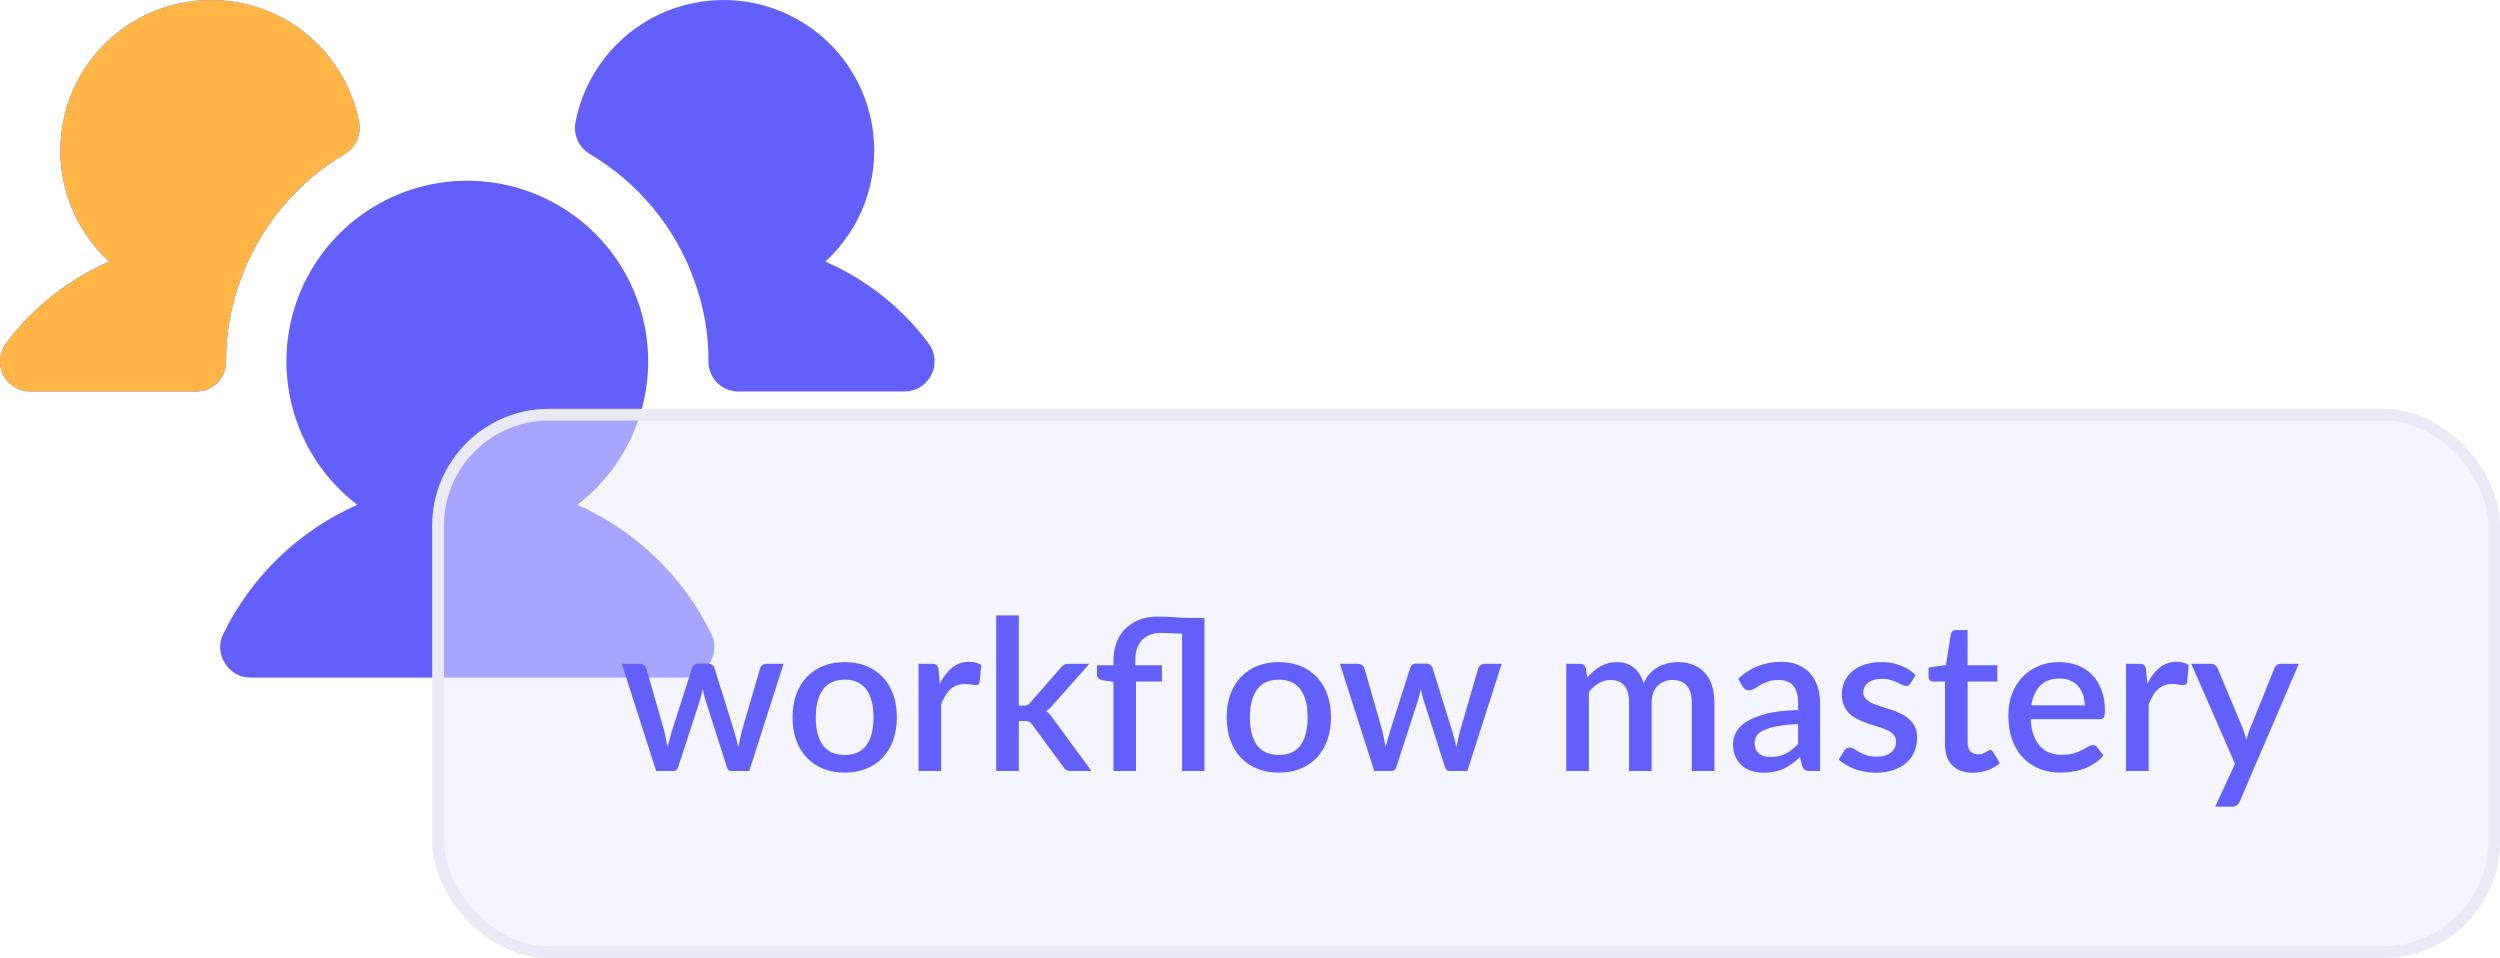 <svg width="214" height="82" viewBox="0 0 214 82" fill="none" xmlns="http://www.w3.org/2000/svg">
<path d="M19.355 30.934C19.359 31.274 19.296 31.611 19.167 31.926C19.039 32.24 18.849 32.526 18.609 32.766C18.368 33.007 18.082 33.196 17.767 33.324C17.452 33.452 17.114 33.516 16.774 33.512H2.581C2.101 33.508 1.632 33.374 1.223 33.124C0.814 32.874 0.48 32.518 0.258 32.094C0.052 31.662 -0.034 31.182 0.012 30.705C0.057 30.228 0.232 29.773 0.516 29.387C2.8 26.325 5.848 23.915 9.355 22.395C7.848 21.017 6.69 19.302 5.976 17.389C5.263 15.477 5.014 13.422 5.251 11.395C5.488 9.368 6.203 7.426 7.338 5.729C8.473 4.032 9.995 2.629 11.779 1.634C13.563 0.639 15.559 0.082 17.601 0.008C19.642 -0.065 21.673 0.346 23.524 1.209C25.376 2.072 26.995 3.362 28.25 4.973C29.505 6.584 30.359 8.469 30.742 10.473C30.837 10.996 30.771 11.534 30.552 12.018C30.333 12.502 29.972 12.907 29.516 13.18C25.344 15.651 22.171 19.505 20.549 24.071C19.749 26.27 19.345 28.594 19.355 30.934ZM79.484 29.387C77.2 26.325 74.153 23.915 70.645 22.395C72.152 21.017 73.31 19.302 74.024 17.389C74.737 15.477 74.986 13.422 74.749 11.395C74.512 9.368 73.797 7.426 72.662 5.729C71.527 4.032 70.005 2.629 68.221 1.634C66.437 0.639 64.442 0.082 62.4 0.008C60.358 -0.065 58.328 0.346 56.476 1.209C54.624 2.072 53.005 3.362 51.75 4.973C50.495 6.584 49.641 8.469 49.258 10.473C49.163 10.996 49.229 11.534 49.448 12.018C49.667 12.502 50.028 12.907 50.484 13.18C54.661 15.645 57.837 19.501 59.452 24.071C60.251 26.27 60.656 28.594 60.645 30.934C60.641 31.274 60.705 31.611 60.833 31.926C60.961 32.24 61.151 32.526 61.391 32.766C61.632 33.007 61.918 33.196 62.233 33.324C62.548 33.452 62.886 33.516 63.226 33.512H77.419C77.899 33.512 78.368 33.379 78.776 33.127C79.184 32.875 79.513 32.515 79.728 32.087C79.942 31.659 80.033 31.179 79.99 30.703C79.947 30.226 79.771 29.77 79.484 29.387ZM49.419 43.21C51.988 41.244 53.875 38.523 54.815 35.431C55.756 32.338 55.703 29.029 54.663 25.968C53.624 22.907 51.651 20.248 49.021 18.365C46.391 16.482 43.236 15.469 40 15.469C36.764 15.469 33.609 16.482 30.979 18.365C28.349 20.248 26.376 22.907 25.337 25.968C24.297 29.029 24.244 32.338 25.185 35.431C26.125 38.523 28.012 41.244 30.581 43.21C25.563 45.435 21.495 49.362 19.097 54.295C18.906 54.687 18.821 55.121 18.849 55.556C18.877 55.991 19.018 56.411 19.258 56.776C19.482 57.149 19.798 57.458 20.177 57.673C20.556 57.888 20.984 58 21.419 58H58.581C59.016 58 59.444 57.888 59.823 57.673C60.202 57.458 60.519 57.149 60.742 56.776C60.982 56.411 61.123 55.991 61.151 55.556C61.179 55.121 61.094 54.687 60.903 54.295C58.505 49.362 54.437 45.435 49.419 43.21Z" fill="#625FFB"/>
<path d="M19.355 30.934C19.359 31.274 19.296 31.611 19.167 31.926C19.039 32.24 18.849 32.526 18.609 32.766C18.368 33.007 18.082 33.196 17.767 33.324C17.452 33.452 17.114 33.516 16.774 33.512H2.581C2.101 33.508 1.632 33.374 1.223 33.124C0.814 32.874 0.48 32.518 0.258 32.094C0.052 31.662 -0.034 31.182 0.012 30.705C0.057 30.228 0.232 29.773 0.516 29.387C2.8 26.325 5.848 23.915 9.355 22.395C7.848 21.017 6.69 19.302 5.976 17.389C5.263 15.477 5.014 13.422 5.251 11.395C5.488 9.368 6.203 7.426 7.338 5.729C8.473 4.032 9.995 2.629 11.779 1.634C13.563 0.639 15.559 0.082 17.601 0.008C19.642 -0.065 21.673 0.346 23.524 1.209C25.376 2.072 26.995 3.362 28.25 4.973C29.505 6.584 30.359 8.469 30.742 10.473C30.837 10.996 30.771 11.534 30.552 12.018C30.333 12.502 29.972 12.907 29.516 13.18C25.344 15.651 22.171 19.505 20.549 24.071C19.749 26.27 19.345 28.594 19.355 30.934Z" fill="#FFB545"/>
<g filter="url(#filter0_b_1620_9512)">
<rect x="37" y="35" width="177" height="47" rx="10" fill="#EDEDFF" fill-opacity="0.5"/>
<rect x="37.5" y="35.5" width="176" height="46" rx="9.5" stroke="#EAEAF7" style="mix-blend-mode:multiply"/>
</g>
<path d="M67.076 56.82L64.133 66H62.594C62.414 66 62.288 65.883 62.216 65.649L60.389 59.934C60.341 59.772 60.296 59.61 60.254 59.448C60.218 59.286 60.185 59.127 60.155 58.971C60.089 59.295 60.008 59.619 59.912 59.943L58.058 65.649C57.992 65.883 57.851 66 57.635 66H56.168L53.225 56.82H54.755C54.905 56.82 55.028 56.859 55.124 56.937C55.226 57.009 55.292 57.096 55.322 57.198L56.852 62.544C56.912 62.79 56.963 63.03 57.005 63.264C57.053 63.492 57.095 63.72 57.131 63.948C57.191 63.72 57.254 63.492 57.32 63.264C57.386 63.03 57.455 62.79 57.527 62.544L59.246 57.171C59.276 57.063 59.336 56.976 59.426 56.91C59.522 56.838 59.636 56.802 59.768 56.802H60.614C60.752 56.802 60.869 56.838 60.965 56.91C61.061 56.976 61.124 57.063 61.154 57.171L62.828 62.544C62.9 62.79 62.966 63.03 63.026 63.264C63.092 63.498 63.152 63.732 63.206 63.966C63.248 63.738 63.293 63.507 63.341 63.273C63.389 63.039 63.446 62.796 63.512 62.544L65.069 57.198C65.105 57.09 65.171 57 65.267 56.928C65.363 56.856 65.48 56.82 65.618 56.82H67.076ZM72.316 56.676C72.994 56.676 73.606 56.787 74.152 57.009C74.704 57.231 75.172 57.546 75.556 57.954C75.946 58.362 76.246 58.857 76.456 59.439C76.666 60.021 76.771 60.675 76.771 61.401C76.771 62.127 76.666 62.781 76.456 63.363C76.246 63.945 75.946 64.443 75.556 64.857C75.172 65.265 74.704 65.58 74.152 65.802C73.606 66.024 72.994 66.135 72.316 66.135C71.632 66.135 71.014 66.024 70.462 65.802C69.916 65.58 69.448 65.265 69.058 64.857C68.668 64.443 68.368 63.945 68.158 63.363C67.948 62.781 67.843 62.127 67.843 61.401C67.843 60.675 67.948 60.021 68.158 59.439C68.368 58.857 68.668 58.362 69.058 57.954C69.448 57.546 69.916 57.231 70.462 57.009C71.014 56.787 71.632 56.676 72.316 56.676ZM72.316 64.623C73.144 64.623 73.759 64.347 74.161 63.795C74.569 63.237 74.773 62.442 74.773 61.41C74.773 60.378 74.569 59.583 74.161 59.025C73.759 58.461 73.144 58.179 72.316 58.179C71.476 58.179 70.852 58.461 70.444 59.025C70.036 59.583 69.832 60.378 69.832 61.41C69.832 62.442 70.036 63.237 70.444 63.795C70.852 64.347 71.476 64.623 72.316 64.623ZM80.457 58.521C80.745 57.939 81.093 57.483 81.501 57.153C81.909 56.817 82.398 56.649 82.968 56.649C83.166 56.649 83.352 56.673 83.526 56.721C83.7 56.763 83.856 56.829 83.994 56.919L83.859 58.377C83.835 58.479 83.796 58.551 83.742 58.593C83.694 58.629 83.628 58.647 83.544 58.647C83.454 58.647 83.325 58.632 83.157 58.602C82.989 58.566 82.812 58.548 82.626 58.548C82.356 58.548 82.116 58.587 81.906 58.665C81.702 58.743 81.516 58.857 81.348 59.007C81.186 59.157 81.042 59.34 80.916 59.556C80.79 59.772 80.673 60.018 80.565 60.294V66H78.63V56.82H79.755C79.959 56.82 80.1 56.859 80.178 56.937C80.256 57.009 80.31 57.138 80.34 57.324L80.457 58.521ZM87.21 52.68V60.402H87.624C87.756 60.402 87.864 60.384 87.948 60.348C88.032 60.312 88.119 60.237 88.209 60.123L90.783 57.18C90.873 57.06 90.972 56.97 91.08 56.91C91.188 56.85 91.326 56.82 91.494 56.82H93.249L90.153 60.312C89.973 60.546 89.775 60.732 89.559 60.87C89.679 60.954 89.784 61.05 89.874 61.158C89.964 61.26 90.051 61.377 90.135 61.509L93.438 66H91.71C91.554 66 91.419 65.976 91.305 65.928C91.197 65.874 91.101 65.778 91.017 65.64L88.362 62.04C88.272 61.902 88.182 61.815 88.092 61.779C88.002 61.737 87.867 61.716 87.687 61.716H87.21V66H85.275V52.68H87.21ZM95.309 66V58.359L94.409 58.233C94.259 58.203 94.136 58.149 94.04 58.071C93.95 57.993 93.905 57.882 93.905 57.738V56.946H95.309V56.514C95.309 56.016 95.387 55.542 95.543 55.092C95.699 54.642 95.933 54.246 96.245 53.904C96.563 53.562 96.959 53.289 97.433 53.085C97.913 52.881 98.477 52.779 99.125 52.779C99.611 52.779 100.073 52.797 100.511 52.833C100.949 52.869 101.384 52.89 101.816 52.896H103.103V66H101.186V54.246C100.862 54.234 100.544 54.219 100.232 54.201C99.92 54.183 99.65 54.174 99.422 54.174C98.702 54.174 98.147 54.378 97.757 54.786C97.373 55.194 97.181 55.77 97.181 56.514V56.946H99.458V58.341H97.244V66H95.309ZM109.476 56.676C110.154 56.676 110.766 56.787 111.312 57.009C111.864 57.231 112.332 57.546 112.716 57.954C113.106 58.362 113.406 58.857 113.616 59.439C113.826 60.021 113.931 60.675 113.931 61.401C113.931 62.127 113.826 62.781 113.616 63.363C113.406 63.945 113.106 64.443 112.716 64.857C112.332 65.265 111.864 65.58 111.312 65.802C110.766 66.024 110.154 66.135 109.476 66.135C108.792 66.135 108.174 66.024 107.622 65.802C107.076 65.58 106.608 65.265 106.218 64.857C105.828 64.443 105.528 63.945 105.318 63.363C105.108 62.781 105.003 62.127 105.003 61.401C105.003 60.675 105.108 60.021 105.318 59.439C105.528 58.857 105.828 58.362 106.218 57.954C106.608 57.546 107.076 57.231 107.622 57.009C108.174 56.787 108.792 56.676 109.476 56.676ZM109.476 64.623C110.304 64.623 110.919 64.347 111.321 63.795C111.729 63.237 111.933 62.442 111.933 61.41C111.933 60.378 111.729 59.583 111.321 59.025C110.919 58.461 110.304 58.179 109.476 58.179C108.636 58.179 108.012 58.461 107.604 59.025C107.196 59.583 106.992 60.378 106.992 61.41C106.992 62.442 107.196 63.237 107.604 63.795C108.012 64.347 108.636 64.623 109.476 64.623ZM128.547 56.82L125.604 66H124.065C123.885 66 123.759 65.883 123.687 65.649L121.86 59.934C121.812 59.772 121.767 59.61 121.725 59.448C121.689 59.286 121.656 59.127 121.626 58.971C121.56 59.295 121.479 59.619 121.383 59.943L119.529 65.649C119.463 65.883 119.322 66 119.106 66H117.639L114.696 56.82H116.226C116.376 56.82 116.499 56.859 116.595 56.937C116.697 57.009 116.763 57.096 116.793 57.198L118.323 62.544C118.383 62.79 118.434 63.03 118.476 63.264C118.524 63.492 118.566 63.72 118.602 63.948C118.662 63.72 118.725 63.492 118.791 63.264C118.857 63.03 118.926 62.79 118.998 62.544L120.717 57.171C120.747 57.063 120.807 56.976 120.897 56.91C120.993 56.838 121.107 56.802 121.239 56.802H122.085C122.223 56.802 122.34 56.838 122.436 56.91C122.532 56.976 122.595 57.063 122.625 57.171L124.299 62.544C124.371 62.79 124.437 63.03 124.497 63.264C124.563 63.498 124.623 63.732 124.677 63.966C124.719 63.738 124.764 63.507 124.812 63.273C124.86 63.039 124.917 62.796 124.983 62.544L126.54 57.198C126.576 57.09 126.642 57 126.738 56.928C126.834 56.856 126.951 56.82 127.089 56.82H128.547ZM134.072 66V56.82H135.242C135.506 56.82 135.674 56.943 135.746 57.189L135.872 57.99C136.04 57.798 136.214 57.624 136.394 57.468C136.574 57.306 136.766 57.168 136.97 57.054C137.18 56.934 137.402 56.841 137.636 56.775C137.876 56.709 138.134 56.676 138.41 56.676C138.704 56.676 138.974 56.718 139.22 56.802C139.466 56.886 139.682 57.006 139.868 57.162C140.06 57.318 140.225 57.507 140.363 57.729C140.501 57.951 140.615 58.2 140.705 58.476C140.843 58.158 141.017 57.885 141.227 57.657C141.437 57.429 141.671 57.243 141.929 57.099C142.187 56.955 142.46 56.85 142.748 56.784C143.042 56.712 143.339 56.676 143.639 56.676C144.131 56.676 144.569 56.754 144.953 56.91C145.343 57.066 145.67 57.294 145.934 57.594C146.204 57.888 146.408 58.251 146.546 58.683C146.684 59.115 146.753 59.607 146.753 60.159V66H144.818V60.159C144.818 59.511 144.677 59.025 144.395 58.701C144.119 58.371 143.708 58.206 143.162 58.206C142.916 58.206 142.685 58.248 142.469 58.332C142.253 58.416 142.064 58.539 141.902 58.701C141.74 58.863 141.611 59.067 141.515 59.313C141.425 59.553 141.38 59.835 141.38 60.159V66H139.445V60.159C139.445 59.487 139.31 58.995 139.04 58.683C138.77 58.365 138.374 58.206 137.852 58.206C137.492 58.206 137.159 58.299 136.853 58.485C136.547 58.665 136.265 58.914 136.007 59.232V66H134.072ZM153.918 61.986C153.228 62.01 152.646 62.067 152.172 62.157C151.698 62.241 151.314 62.352 151.02 62.49C150.726 62.622 150.513 62.781 150.381 62.967C150.255 63.153 150.192 63.357 150.192 63.579C150.192 63.795 150.225 63.981 150.291 64.137C150.363 64.287 150.459 64.413 150.579 64.515C150.705 64.611 150.849 64.683 151.011 64.731C151.179 64.773 151.362 64.794 151.56 64.794C152.064 64.794 152.496 64.701 152.856 64.515C153.222 64.323 153.576 64.047 153.918 63.687V61.986ZM148.788 58.098C149.826 57.132 151.062 56.649 152.496 56.649C153.024 56.649 153.492 56.736 153.9 56.91C154.314 57.078 154.659 57.318 154.935 57.63C155.217 57.942 155.43 58.314 155.574 58.746C155.724 59.172 155.799 59.646 155.799 60.168V66H154.935C154.749 66 154.608 65.973 154.512 65.919C154.416 65.859 154.335 65.742 154.269 65.568L154.08 64.821C153.846 65.031 153.615 65.22 153.387 65.388C153.159 65.55 152.922 65.688 152.676 65.802C152.436 65.916 152.175 66 151.893 66.054C151.617 66.114 151.311 66.144 150.975 66.144C150.603 66.144 150.255 66.093 149.931 65.991C149.613 65.889 149.337 65.736 149.103 65.532C148.869 65.322 148.683 65.064 148.545 64.758C148.413 64.452 148.347 64.092 148.347 63.678C148.347 63.324 148.44 62.979 148.626 62.643C148.818 62.307 149.13 62.007 149.562 61.743C150 61.473 150.573 61.251 151.281 61.077C151.995 60.903 152.874 60.804 153.918 60.78V60.168C153.918 59.508 153.777 59.016 153.495 58.692C153.213 58.368 152.799 58.206 152.253 58.206C151.881 58.206 151.569 58.254 151.317 58.35C151.065 58.44 150.846 58.539 150.66 58.647C150.474 58.755 150.309 58.857 150.165 58.953C150.021 59.043 149.868 59.088 149.706 59.088C149.574 59.088 149.46 59.055 149.364 58.989C149.274 58.917 149.199 58.83 149.139 58.728L148.788 58.098ZM163.547 58.485C163.499 58.569 163.445 58.629 163.385 58.665C163.325 58.701 163.25 58.719 163.16 58.719C163.058 58.719 162.947 58.689 162.827 58.629C162.707 58.563 162.566 58.491 162.404 58.413C162.242 58.335 162.05 58.266 161.828 58.206C161.612 58.14 161.357 58.107 161.063 58.107C160.823 58.107 160.604 58.137 160.406 58.197C160.214 58.251 160.049 58.332 159.911 58.44C159.779 58.542 159.677 58.665 159.605 58.809C159.533 58.947 159.497 59.097 159.497 59.259C159.497 59.475 159.563 59.655 159.695 59.799C159.827 59.943 160.001 60.069 160.217 60.177C160.433 60.279 160.679 60.372 160.955 60.456C161.231 60.54 161.513 60.63 161.801 60.726C162.089 60.822 162.371 60.933 162.647 61.059C162.923 61.185 163.169 61.341 163.385 61.527C163.601 61.707 163.775 61.929 163.907 62.193C164.039 62.451 164.105 62.766 164.105 63.138C164.105 63.57 164.027 63.969 163.871 64.335C163.715 64.701 163.487 65.019 163.187 65.289C162.887 65.559 162.512 65.769 162.062 65.919C161.618 66.069 161.108 66.144 160.532 66.144C160.214 66.144 159.905 66.114 159.605 66.054C159.311 66 159.029 65.925 158.759 65.829C158.495 65.727 158.246 65.607 158.012 65.469C157.784 65.331 157.58 65.181 157.4 65.019L157.85 64.281C157.904 64.191 157.97 64.122 158.048 64.074C158.132 64.02 158.234 63.993 158.354 63.993C158.48 63.993 158.603 64.035 158.723 64.119C158.849 64.197 158.993 64.284 159.155 64.38C159.323 64.476 159.524 64.566 159.758 64.65C159.992 64.728 160.283 64.767 160.631 64.767C160.919 64.767 161.168 64.734 161.378 64.668C161.588 64.596 161.762 64.5 161.9 64.38C162.038 64.26 162.14 64.125 162.206 63.975C162.272 63.819 162.305 63.654 162.305 63.48C162.305 63.246 162.239 63.054 162.107 62.904C161.975 62.754 161.798 62.625 161.576 62.517C161.36 62.409 161.111 62.313 160.829 62.229C160.553 62.145 160.271 62.055 159.983 61.959C159.695 61.863 159.41 61.752 159.128 61.626C158.852 61.5 158.603 61.341 158.381 61.149C158.165 60.951 157.991 60.714 157.859 60.438C157.727 60.156 157.661 59.814 157.661 59.412C157.661 59.046 157.733 58.698 157.877 58.368C158.027 58.038 158.243 57.747 158.525 57.495C158.813 57.243 159.164 57.045 159.578 56.901C159.998 56.751 160.481 56.676 161.027 56.676C161.645 56.676 162.206 56.775 162.71 56.973C163.214 57.171 163.637 57.441 163.979 57.783L163.547 58.485ZM168.866 66.144C168.104 66.144 167.516 65.931 167.102 65.505C166.694 65.073 166.49 64.467 166.49 63.687V58.341H165.482C165.374 58.341 165.281 58.308 165.203 58.242C165.125 58.17 165.086 58.065 165.086 57.927V57.144L166.571 56.928L166.994 54.273C167.024 54.171 167.075 54.09 167.147 54.03C167.219 53.964 167.315 53.931 167.435 53.931H168.425V56.946H170.972V58.341H168.425V63.552C168.425 63.882 168.506 64.134 168.668 64.308C168.83 64.482 169.046 64.569 169.316 64.569C169.466 64.569 169.595 64.551 169.703 64.515C169.811 64.473 169.904 64.431 169.982 64.389C170.06 64.341 170.126 64.299 170.18 64.263C170.24 64.221 170.297 64.2 170.351 64.2C170.459 64.2 170.546 64.26 170.612 64.38L171.188 65.325C170.888 65.589 170.534 65.793 170.126 65.937C169.718 66.075 169.298 66.144 168.866 66.144ZM178.448 60.375C178.448 60.051 178.4 59.751 178.304 59.475C178.214 59.193 178.079 58.95 177.899 58.746C177.719 58.536 177.494 58.374 177.224 58.26C176.96 58.14 176.654 58.08 176.306 58.08C175.604 58.08 175.052 58.281 174.65 58.683C174.248 59.085 173.993 59.649 173.885 60.375H178.448ZM173.831 61.563C173.855 62.085 173.936 62.538 174.074 62.922C174.212 63.3 174.395 63.615 174.623 63.867C174.857 64.119 175.133 64.308 175.451 64.434C175.775 64.554 176.135 64.614 176.531 64.614C176.909 64.614 177.236 64.572 177.512 64.488C177.788 64.398 178.028 64.302 178.232 64.2C178.436 64.092 178.61 63.996 178.754 63.912C178.898 63.822 179.03 63.777 179.15 63.777C179.306 63.777 179.426 63.837 179.51 63.957L180.059 64.668C179.831 64.938 179.573 65.166 179.285 65.352C178.997 65.538 178.691 65.691 178.367 65.811C178.043 65.925 177.71 66.006 177.368 66.054C177.026 66.108 176.693 66.135 176.369 66.135C175.733 66.135 175.142 66.03 174.596 65.82C174.056 65.604 173.585 65.289 173.183 64.875C172.787 64.461 172.475 63.948 172.247 63.336C172.025 62.724 171.914 62.019 171.914 61.221C171.914 60.585 172.013 59.991 172.211 59.439C172.415 58.887 172.703 58.407 173.075 57.999C173.453 57.591 173.909 57.27 174.443 57.036C174.983 56.796 175.592 56.676 176.27 56.676C176.834 56.676 177.356 56.769 177.836 56.955C178.316 57.135 178.73 57.402 179.078 57.756C179.426 58.11 179.696 58.545 179.888 59.061C180.086 59.571 180.185 60.153 180.185 60.807C180.185 61.107 180.152 61.308 180.086 61.41C180.02 61.512 179.9 61.563 179.726 61.563H173.831ZM183.817 58.521C184.105 57.939 184.453 57.483 184.861 57.153C185.269 56.817 185.758 56.649 186.328 56.649C186.526 56.649 186.712 56.673 186.886 56.721C187.06 56.763 187.216 56.829 187.354 56.919L187.219 58.377C187.195 58.479 187.156 58.551 187.102 58.593C187.054 58.629 186.988 58.647 186.904 58.647C186.814 58.647 186.685 58.632 186.517 58.602C186.349 58.566 186.172 58.548 185.986 58.548C185.716 58.548 185.476 58.587 185.266 58.665C185.062 58.743 184.876 58.857 184.708 59.007C184.546 59.157 184.402 59.34 184.276 59.556C184.15 59.772 184.033 60.018 183.925 60.294V66H181.99V56.82H183.115C183.319 56.82 183.46 56.859 183.538 56.937C183.616 57.009 183.67 57.138 183.7 57.324L183.817 58.521ZM196.779 56.82L191.721 68.61C191.655 68.748 191.574 68.856 191.478 68.934C191.388 69.012 191.247 69.051 191.055 69.051H189.624L191.316 65.379L187.572 56.82H189.255C189.417 56.82 189.54 56.859 189.624 56.937C189.714 57.009 189.78 57.096 189.822 57.198L192.009 62.409C192.063 62.559 192.111 62.709 192.153 62.859C192.201 63.003 192.246 63.153 192.288 63.309C192.336 63.153 192.384 63 192.432 62.85C192.48 62.7 192.534 62.55 192.594 62.4L194.691 57.198C194.733 57.09 194.802 57 194.898 56.928C195 56.856 195.111 56.82 195.231 56.82H196.779Z" fill="#625FFB"/>
<defs>
<filter id="filter0_b_1620_9512" x="27" y="25" width="197" height="67" filterUnits="userSpaceOnUse" color-interpolation-filters="sRGB">
<feFlood flood-opacity="0" result="BackgroundImageFix"/>
<feGaussianBlur in="BackgroundImageFix" stdDeviation="5"/>
<feComposite in2="SourceAlpha" operator="in" result="effect1_backgroundBlur_1620_9512"/>
<feBlend mode="normal" in="SourceGraphic" in2="effect1_backgroundBlur_1620_9512" result="shape"/>
</filter>
</defs>
</svg>
